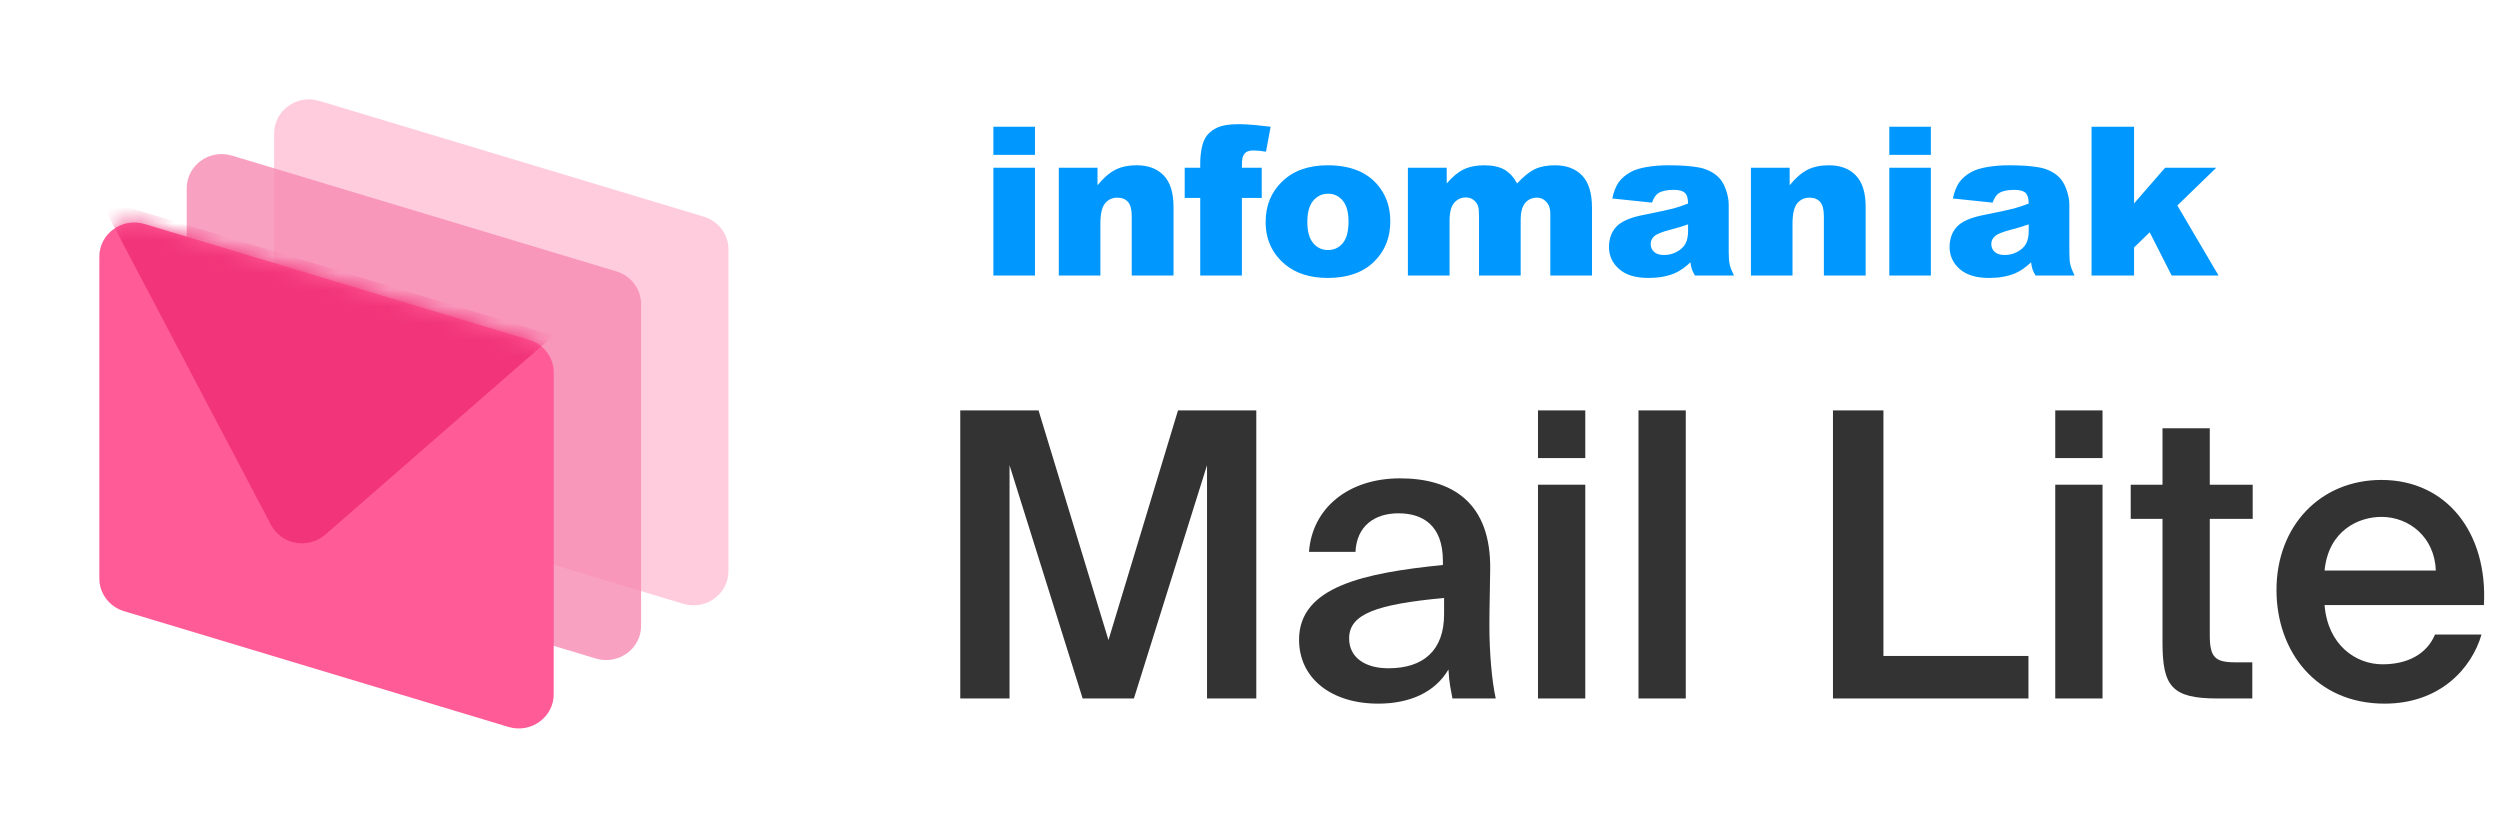 <svg width="151" height="50" viewBox="0 0 151 50" fill="none" xmlns="http://www.w3.org/2000/svg">
<path opacity="0.5" fill-rule="evenodd" clip-rule="evenodd" d="M16.555 8.067C16.555 6.677 17.929 5.684 19.287 6.093L42.509 13.085C43.395 13.352 43.999 14.153 43.999 15.06V34.495C43.999 35.885 42.625 36.879 41.267 36.47L18.045 29.477C17.159 29.211 16.555 28.41 16.555 27.503V8.067Z" fill="#FF9ABF"/>
<path opacity="0.8" fill-rule="evenodd" clip-rule="evenodd" d="M11.277 11.373C11.277 9.983 12.652 8.99 14.009 9.398L37.231 16.391C38.117 16.657 38.722 17.458 38.722 18.365V37.801C38.722 39.191 37.347 40.184 35.99 39.775L12.768 32.783C11.882 32.516 11.277 31.715 11.277 30.808V11.373Z" fill="#F789B2"/>
<path fill-rule="evenodd" clip-rule="evenodd" d="M6 15.505C6 14.115 7.374 13.121 8.732 13.53L31.954 20.523C32.84 20.789 33.444 21.59 33.444 22.497V41.933C33.444 43.323 32.07 44.316 30.712 43.907L7.49 36.915C6.604 36.648 6 35.847 6 34.94V15.505Z" fill="#FF5B97"/>
<mask id="mask0_19619_6400" style="mask-type:luminance" maskUnits="userSpaceOnUse" x="6" y="13" width="28" height="31">
<path fill-rule="evenodd" clip-rule="evenodd" d="M6 15.505C6 14.115 7.374 13.121 8.732 13.53L31.954 20.523C32.84 20.789 33.444 21.59 33.444 22.497V41.933C33.444 43.323 32.07 44.316 30.712 43.907L7.49 36.915C6.604 36.648 6 35.847 6 34.94V15.505Z" fill="white"/>
</mask>
<g mask="url(#mask0_19619_6400)">
<g style="mix-blend-mode:multiply">
<path fill-rule="evenodd" clip-rule="evenodd" d="M6 12L33.444 20.264L19.645 32.295C18.615 33.193 16.996 32.898 16.364 31.698L6 12Z" fill="#F2357A"/>
</g>
</g>
<path d="M60 7.654H62.512V9.352H60V7.654ZM60 10.13H62.512V16.641H60V10.13ZM63.951 10.13H66.29V11.191C66.64 10.758 66.993 10.448 67.351 10.262C67.709 10.076 68.145 9.983 68.66 9.983C69.355 9.983 69.899 10.188 70.292 10.599C70.685 11.01 70.881 11.644 70.881 12.503V16.641H68.357V13.06C68.357 12.652 68.281 12.363 68.129 12.193C67.977 12.024 67.763 11.939 67.487 11.939C67.183 11.939 66.936 12.053 66.747 12.282C66.557 12.511 66.463 12.922 66.463 13.514V16.641H63.951V10.13ZM75.011 10.13H76.209V11.957H75.011V16.641H72.494V11.957H71.556V10.13H72.494V9.836C72.494 9.57 72.522 9.278 72.58 8.959C72.638 8.64 72.746 8.38 72.904 8.178C73.062 7.975 73.285 7.812 73.57 7.687C73.856 7.563 74.275 7.5 74.826 7.5L75.044 7.504C75.468 7.517 76.035 7.567 76.746 7.654L76.468 9.162C76.167 9.113 75.925 9.088 75.74 9.088C75.513 9.088 75.351 9.126 75.252 9.201C75.153 9.277 75.083 9.397 75.042 9.56C75.022 9.65 75.011 9.84 75.011 10.13ZM76.445 13.404C76.445 12.411 76.782 11.592 77.457 10.949C78.132 10.305 79.043 9.983 80.191 9.983C81.503 9.983 82.495 10.361 83.165 11.117C83.704 11.726 83.974 12.476 83.974 13.367C83.974 14.368 83.639 15.189 82.971 15.828C82.302 16.468 81.377 16.788 80.197 16.788C79.144 16.788 78.292 16.522 77.642 15.991C76.844 15.333 76.445 14.47 76.445 13.404ZM78.963 13.398C78.963 13.978 79.081 14.407 79.317 14.685C79.554 14.963 79.851 15.102 80.209 15.102C80.571 15.102 80.868 14.965 81.101 14.691C81.333 14.417 81.45 13.978 81.45 13.373C81.45 12.809 81.332 12.389 81.098 12.113C80.863 11.838 80.573 11.7 80.228 11.7C79.862 11.7 79.559 11.84 79.32 12.12C79.082 12.399 78.963 12.825 78.963 13.398ZM85.037 10.13H87.382V11.08C87.719 10.684 88.059 10.402 88.403 10.234C88.746 10.067 89.161 9.983 89.646 9.983C90.169 9.983 90.582 10.075 90.887 10.259C91.191 10.443 91.44 10.717 91.633 11.08C92.028 10.655 92.388 10.366 92.713 10.213C93.038 10.06 93.439 9.983 93.917 9.983C94.62 9.983 95.169 10.191 95.564 10.605C95.959 11.02 96.157 11.669 96.157 12.552V16.641H93.639V12.932C93.639 12.637 93.581 12.419 93.466 12.276C93.297 12.051 93.088 11.939 92.837 11.939C92.541 11.939 92.302 12.045 92.121 12.257C91.94 12.47 91.849 12.811 91.849 13.281V16.641H89.332V13.054C89.332 12.768 89.315 12.574 89.282 12.472C89.229 12.309 89.136 12.177 89.005 12.077C88.873 11.976 88.719 11.926 88.542 11.926C88.254 11.926 88.017 12.035 87.832 12.251C87.647 12.468 87.554 12.823 87.554 13.318V16.641H85.037V10.13ZM99.781 12.239L97.38 11.988C97.471 11.571 97.602 11.243 97.772 11.004C97.943 10.765 98.189 10.557 98.51 10.382C98.74 10.255 99.057 10.157 99.46 10.087C99.863 10.018 100.299 9.983 100.768 9.983C101.521 9.983 102.126 10.025 102.583 10.109C103.039 10.193 103.42 10.367 103.724 10.633C103.938 10.817 104.107 11.077 104.23 11.415C104.354 11.752 104.415 12.073 104.415 12.38V15.255C104.415 15.562 104.435 15.802 104.474 15.976C104.513 16.149 104.598 16.371 104.73 16.641H102.373C102.278 16.473 102.216 16.345 102.188 16.258C102.159 16.17 102.13 16.032 102.101 15.844C101.772 16.158 101.445 16.383 101.12 16.518C100.676 16.698 100.159 16.788 99.571 16.788C98.789 16.788 98.196 16.608 97.791 16.248C97.385 15.889 97.183 15.445 97.183 14.918C97.183 14.424 97.329 14.017 97.621 13.698C97.892 13.402 98.376 13.177 99.073 13.021L100.403 12.747C100.708 12.681 100.931 12.629 101.071 12.592C101.35 12.516 101.647 12.417 101.959 12.294C101.959 11.988 101.896 11.773 101.768 11.65C101.64 11.528 101.416 11.467 101.095 11.467C100.684 11.467 100.375 11.532 100.17 11.663C100.009 11.765 99.88 11.957 99.781 12.239ZM101.959 13.551C101.7 13.643 101.433 13.727 101.157 13.803L100.879 13.876C100.369 14.011 100.046 14.144 99.91 14.274C99.771 14.409 99.701 14.562 99.701 14.734C99.701 14.93 99.77 15.091 99.907 15.215C100.045 15.34 100.248 15.402 100.515 15.402C100.795 15.402 101.055 15.335 101.296 15.2C101.537 15.065 101.707 14.901 101.808 14.707C101.909 14.512 101.959 14.26 101.959 13.949V13.551ZM105.756 10.13H108.095V11.191C108.445 10.758 108.799 10.448 109.156 10.262C109.514 10.076 109.95 9.983 110.465 9.983C111.16 9.983 111.704 10.188 112.097 10.599C112.49 11.01 112.686 11.644 112.686 12.503V16.641H110.162V13.06C110.162 12.652 110.086 12.363 109.934 12.193C109.782 12.024 109.568 11.939 109.292 11.939C108.988 11.939 108.741 12.053 108.552 12.282C108.362 12.511 108.268 12.922 108.268 13.514V16.641H105.756V10.13ZM114.114 7.654H116.625V9.352H114.114V7.654ZM114.114 10.13H116.625V16.641H114.114V10.13ZM120.354 12.239L117.954 11.988C118.044 11.571 118.175 11.243 118.345 11.004C118.516 10.765 118.762 10.557 119.083 10.382C119.313 10.255 119.63 10.157 120.033 10.087C120.436 10.018 120.873 9.983 121.342 9.983C122.094 9.983 122.699 10.025 123.156 10.109C123.612 10.193 123.993 10.367 124.297 10.633C124.511 10.817 124.68 11.077 124.803 11.415C124.927 11.752 124.989 12.073 124.989 12.38V15.255C124.989 15.562 125.008 15.802 125.047 15.976C125.086 16.149 125.172 16.371 125.303 16.641H122.946L122.862 16.486C122.814 16.392 122.78 16.316 122.761 16.258C122.732 16.17 122.703 16.032 122.674 15.844C122.345 16.158 122.018 16.383 121.693 16.518C121.249 16.698 120.733 16.788 120.144 16.788C119.363 16.788 118.769 16.608 118.364 16.248C117.959 15.889 117.756 15.445 117.756 14.918C117.756 14.424 117.902 14.017 118.194 13.698C118.466 13.402 118.95 13.177 119.647 13.021L120.976 12.747C121.281 12.681 121.504 12.629 121.644 12.592C121.924 12.516 122.22 12.417 122.533 12.294C122.533 11.988 122.469 11.773 122.341 11.65C122.214 11.528 121.989 11.467 121.669 11.467C121.257 11.467 120.949 11.532 120.743 11.663C120.582 11.765 120.453 11.957 120.354 12.239ZM122.533 13.551C122.273 13.643 122.006 13.727 121.731 13.803L121.453 13.876C120.942 14.011 120.62 14.144 120.484 14.274C120.344 14.409 120.274 14.562 120.274 14.734C120.274 14.93 120.343 15.091 120.481 15.215C120.618 15.34 120.821 15.402 121.089 15.402C121.368 15.402 121.628 15.335 121.869 15.2C122.11 15.065 122.281 14.901 122.381 14.707C122.482 14.512 122.533 14.26 122.533 13.949V13.551ZM126.329 7.654H128.897V12.288L130.773 10.13H133.864L131.513 12.411L134 16.641H131.168L129.841 14.029L128.897 14.949V16.641H126.329V7.654Z" fill="#0098FF"/>
<path d="M140.404 36.548C140.596 38.948 142.276 40.124 143.908 40.124C145.396 40.124 146.572 39.524 147.076 38.324H149.884C149.284 40.388 147.364 42.5 144.028 42.5C139.876 42.5 137.5 39.332 137.5 35.636C137.5 31.748 140.164 28.988 143.836 28.988C147.796 28.988 150.268 32.204 150.028 36.548H140.404ZM140.404 34.46H147.124C147.052 32.444 145.516 31.22 143.836 31.22C142.492 31.22 140.644 32.012 140.404 34.46Z" fill="#333333"/>
<path d="M130.615 25.868H133.471V29.276H136.063V31.34H133.471V38.372C133.471 39.692 133.783 40.004 135.007 40.004H136.039V42.188H133.927C131.167 42.188 130.615 41.444 130.615 38.804V31.34H128.695V29.276H130.615V25.868Z" fill="#333333"/>
<path d="M126.993 24.788V27.668H124.137V24.788H126.993ZM126.993 29.276V42.188H124.137V29.276H126.993Z" fill="#333333"/>
<path d="M113.759 39.62H122.519V42.188H110.711V24.788H113.759V39.62Z" fill="#333333"/>
<path d="M101.821 42.188H98.965V24.788H101.821V42.188Z" fill="#333333"/>
<path d="M95.751 24.788V27.668H92.894V24.788H95.751ZM95.751 29.276V42.188H92.894V29.276H95.751Z" fill="#333333"/>
<path d="M78.463 38.636C78.463 35.42 82.423 34.604 87.151 34.124V33.884C87.151 31.676 85.879 31.004 84.463 31.004C83.023 31.004 81.943 31.772 81.871 33.332H79.063C79.255 30.692 81.439 28.892 84.559 28.892C87.655 28.892 90.079 30.308 90.007 34.436C90.007 35.084 89.959 36.596 89.959 37.772C89.959 39.404 90.103 41.108 90.343 42.188H87.727C87.631 41.636 87.535 41.324 87.487 40.436C86.671 41.828 85.135 42.5 83.239 42.5C80.431 42.5 78.463 40.988 78.463 38.636ZM87.223 36.116C83.143 36.5 81.487 37.076 81.487 38.564C81.487 39.692 82.423 40.364 83.863 40.364C85.975 40.364 87.223 39.284 87.223 37.1V36.116Z" fill="#333333"/>
<path d="M65.392 42.188L60.976 28.1V42.188H58V24.788H62.728L66.952 38.66L71.152 24.788H75.88V42.188H72.904V28.1L68.488 42.188H65.392Z" fill="#333333"/>
</svg>
